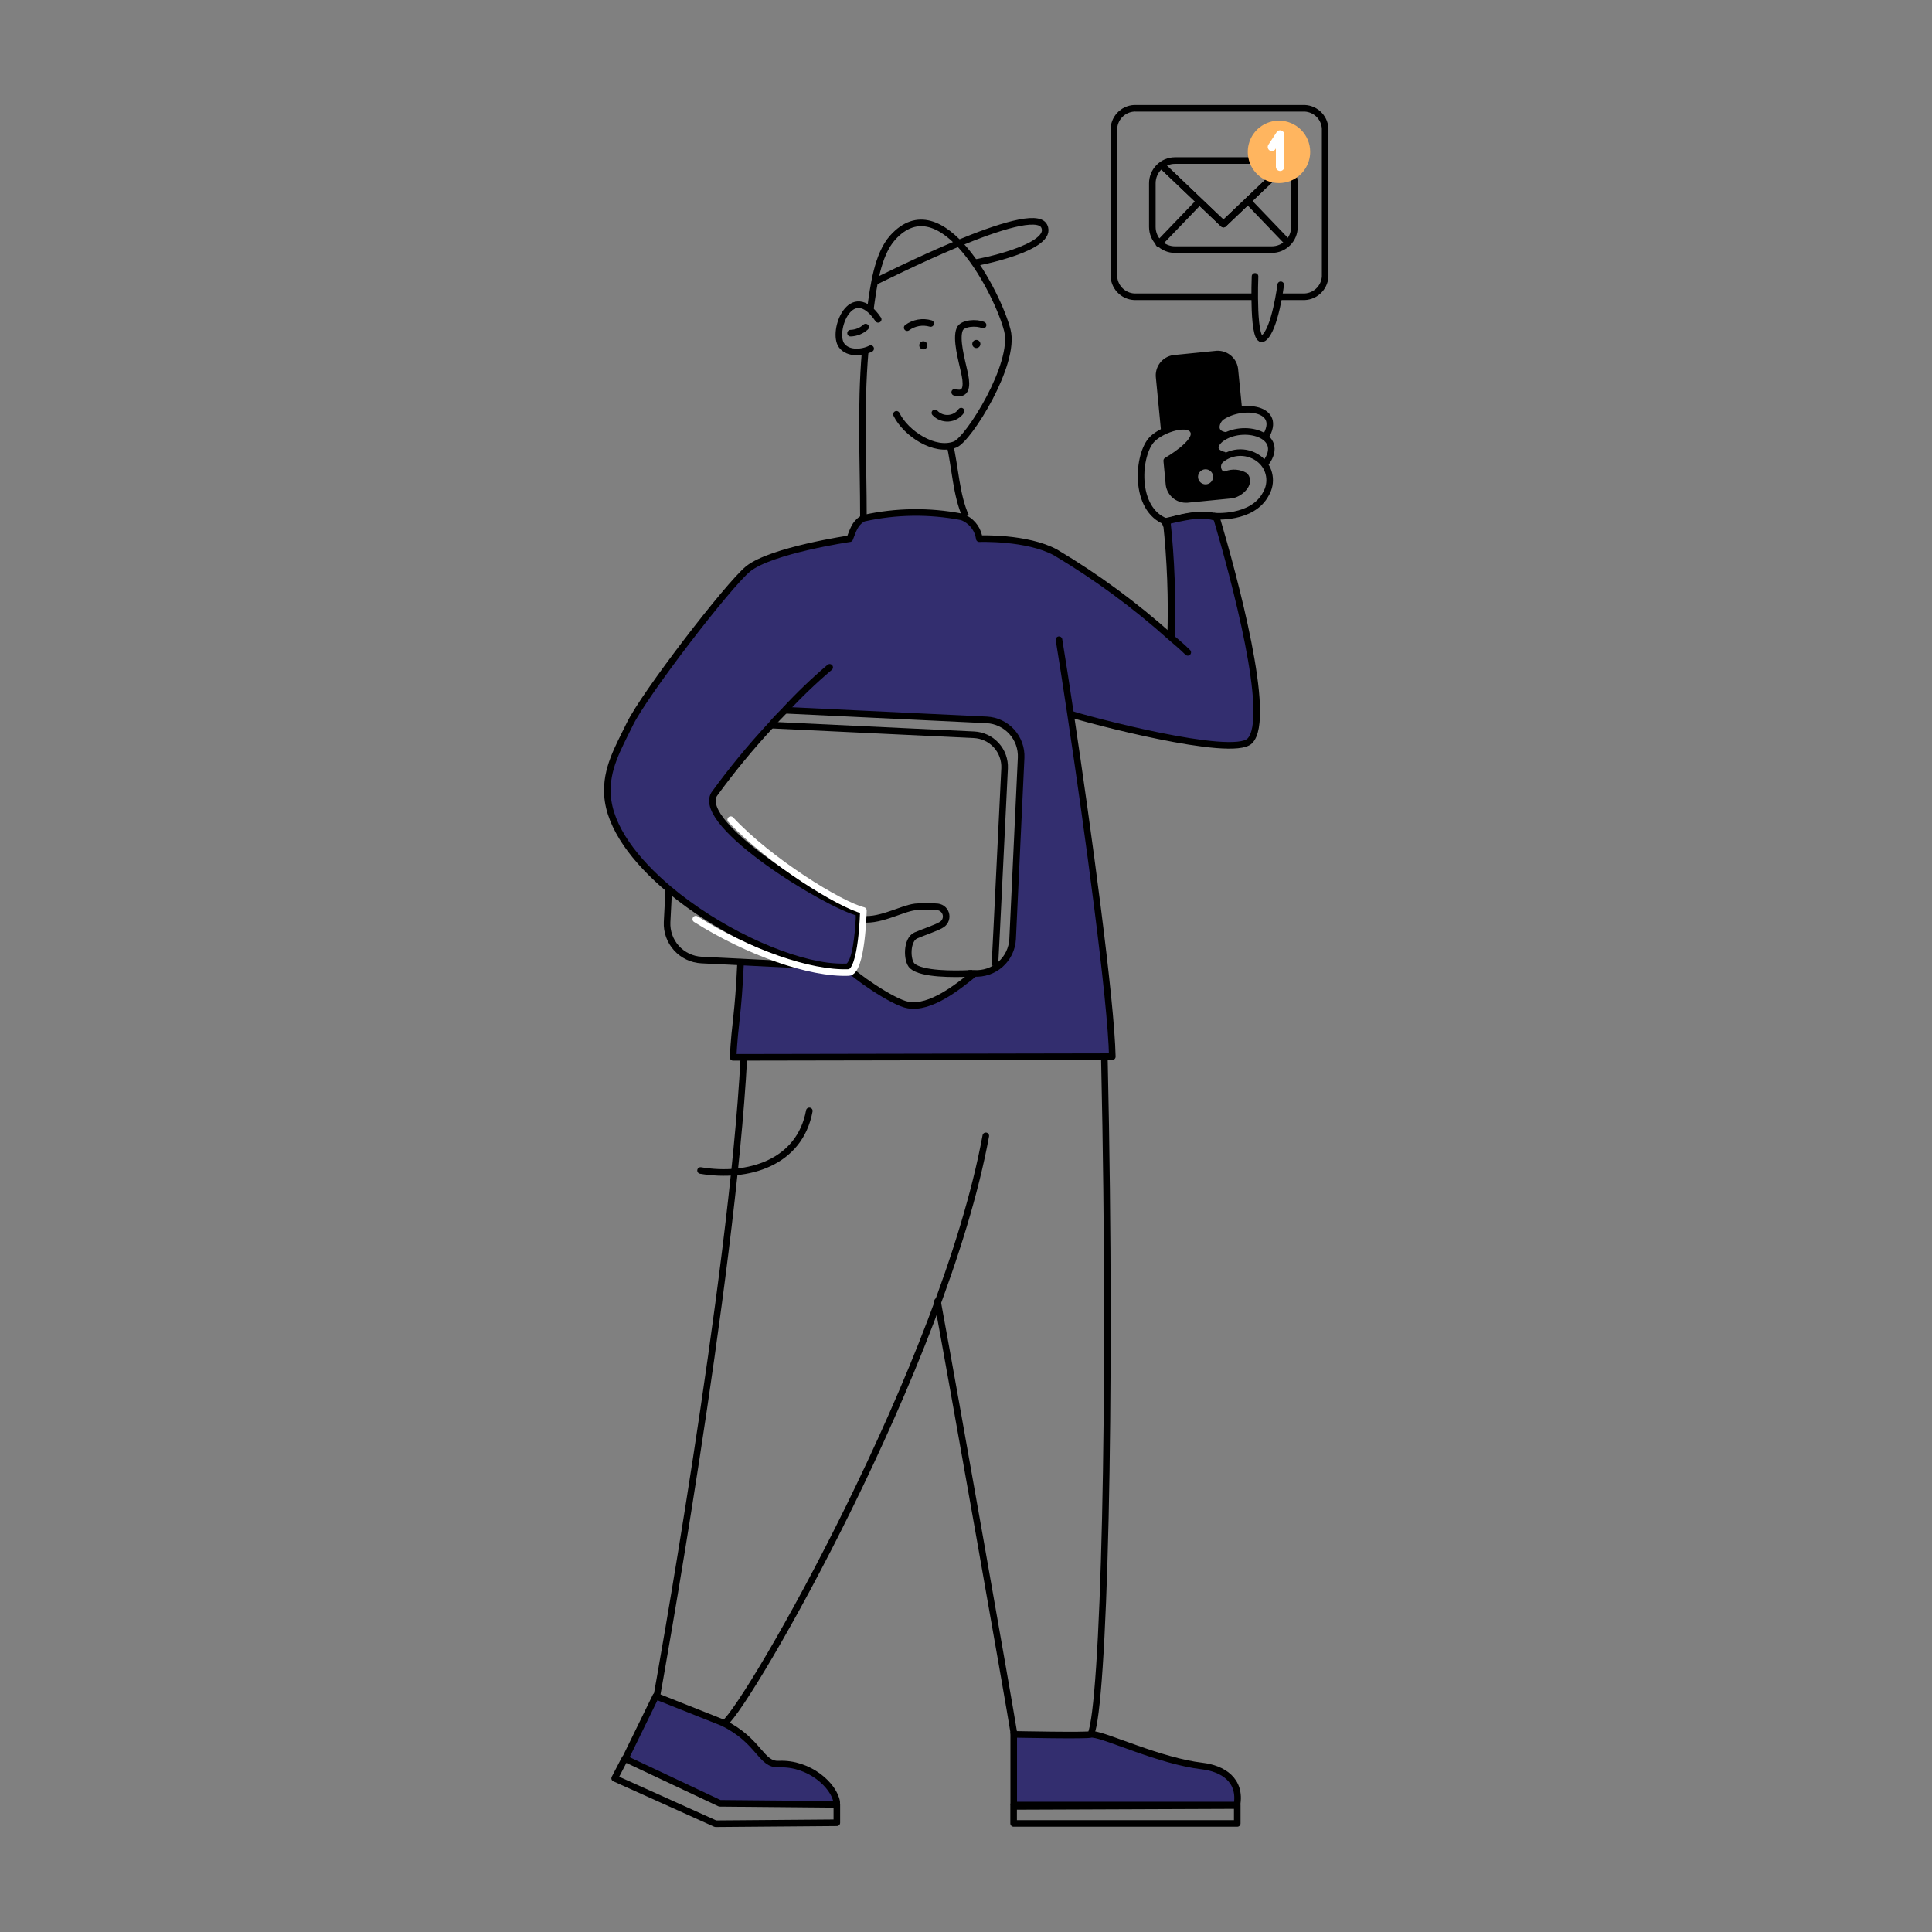 <svg width="880" height="880" viewBox="0 0 880 880" fill="none" xmlns="http://www.w3.org/2000/svg">
<rect x="0" y="0" width="880" height="880" fill="#808080" stroke="none"/>
<path d="M579.26 73.129H535.216C529.506 73.129 524.876 77.758 524.876 83.469V103.357C524.876 109.067 529.506 113.697 535.216 113.697H579.26C584.971 113.697 589.6 109.067 589.6 103.357V83.469C589.6 77.758 584.971 73.129 579.26 73.129Z" stroke="black" stroke-width="3" stroke-linecap="round" stroke-linejoin="round"/>
<path d="M529.717 75.768L557.261 102.08L586.213 74.492" stroke="black" stroke-width="3" stroke-linecap="round" stroke-linejoin="round"/>
<path d="M529.629 75.812L557.261 102.08L586.213 74.492" stroke="black" stroke-width="3" stroke-linecap="round" stroke-linejoin="round"/>
<path d="M527.824 111.011L546.216 91.871" stroke="black" stroke-width="3" stroke-linecap="round" stroke-linejoin="round"/>
<path d="M586.255 110.131L568.743 91.871" stroke="black" stroke-width="3" stroke-linecap="round" stroke-linejoin="round"/>
<path d="M571.12 135.168H517.66C515.079 135.3 512.549 134.409 510.622 132.687C508.694 130.965 507.523 128.552 507.364 125.972V58.52C507.512 55.936 508.679 53.516 510.61 51.792C512.54 50.067 515.076 49.18 517.66 49.324H593.296C595.881 49.18 598.417 50.067 600.347 51.792C602.278 53.516 603.445 55.936 603.592 58.52V125.972C603.433 128.552 602.263 130.965 600.335 132.687C598.407 134.409 595.878 135.3 593.296 135.168H583.044" stroke="black" stroke-width="3" stroke-linecap="round" stroke-linejoin="round"/>
<path d="M583.352 129.712C583.352 129.712 580.8 150.04 575.564 154C570.328 157.96 571.648 125.884 571.648 125.884" stroke="black" stroke-width="3" stroke-linecap="round" stroke-linejoin="round"/>
<path d="M547.58 804.408C556.732 805.508 565.18 810.568 563.42 822.008H461.736V788.7C461.736 789.14 461.736 789.492 461.736 789.8C461.736 790.108 493.68 790.46 496.452 789.8H497.728C503.844 790.46 528.396 802.164 547.58 804.408Z" fill="#332E6F"/>
<path d="M381.128 820.864V821.876L327.844 821.392L284.636 801.02L298.54 772.552H299.068L328.988 784.432L329.736 784.784C345.62 792.88 346.412 803.704 354.552 803.308C368.632 802.868 379.984 813.34 381.128 820.864Z" fill="#332E6F"/>
<path d="M567.072 216.568C565.806 215.827 564.39 215.379 562.928 215.257C561.466 215.135 559.996 215.343 558.624 215.864C555.5 217.184 553.036 212.124 555.984 209.264C556.578 208.715 557.227 208.228 557.92 207.812V207.416C550.924 205.744 553.96 201.476 556.204 199.804C556.954 199.268 557.749 198.797 558.58 198.396C551.804 197.56 554.18 191.488 556.644 189.904C558.951 188.42 561.519 187.39 564.212 186.868L562.408 168.696C562.363 167.667 562.115 166.658 561.68 165.725C561.244 164.792 560.628 163.954 559.868 163.259C559.108 162.564 558.218 162.026 557.249 161.676C556.281 161.325 555.253 161.169 554.224 161.216L534.512 163.196C532.476 163.501 530.643 164.596 529.407 166.243C528.172 167.889 527.635 169.956 527.912 171.996L530.42 196.108V196.416C535.832 193.82 542.476 192.852 543.62 196.68C545.468 201.74 531.344 209.88 531.344 209.88L532.4 220C532.451 221.029 532.704 222.038 533.145 222.969C533.587 223.9 534.207 224.735 534.972 225.425C535.736 226.116 536.629 226.649 537.6 226.994C538.57 227.339 539.6 227.49 540.628 227.436L560.296 225.5C564.564 225.104 570.02 220 567.072 216.568ZM549.12 220.616C548.442 220.616 547.778 220.415 547.214 220.038C546.649 219.661 546.209 219.125 545.95 218.498C545.69 217.871 545.622 217.18 545.754 216.515C545.887 215.849 546.214 215.237 546.694 214.757C547.174 214.278 547.785 213.951 548.451 213.818C549.117 213.686 549.807 213.754 550.434 214.014C551.061 214.273 551.597 214.713 551.974 215.278C552.351 215.842 552.552 216.505 552.552 217.184C552.552 218.094 552.191 218.967 551.547 219.611C550.903 220.255 550.031 220.616 549.12 220.616Z" fill="black"/>
<path d="M533.192 290.4C533.778 272.775 533.116 255.131 531.212 237.6" stroke="black" stroke-width="3" stroke-linecap="round" stroke-linejoin="round"/>
<path d="M554.399 235.4C543.531 232.364 529.319 238.612 529.319 238.612" stroke="black" stroke-width="3" stroke-miterlimit="10"/>
<path d="M330 784.96C341.572 775.544 429.836 621.588 449.02 517.352" stroke="black" stroke-width="3" stroke-miterlimit="10" stroke-linecap="round"/>
<path d="M338.8 482.064C333.52 582.648 299.2 772.464 299.2 772.464" stroke="black" stroke-width="3" stroke-miterlimit="10" stroke-linecap="round"/>
<path d="M427.019 592.724C435.291 637.648 459.579 775.28 461.911 789.976C461.911 789.976 496.407 790.68 496.847 789.976C502.655 777.304 506.615 642.884 503.051 482.988" stroke="black" stroke-width="3" stroke-miterlimit="10" stroke-linecap="round"/>
<path d="M530.332 196.152L528 172.04C527.723 170 528.26 167.933 529.495 166.286C530.731 164.639 532.565 163.545 534.6 163.24L554.312 161.26C556.387 161.176 558.411 161.915 559.944 163.316C561.476 164.716 562.394 166.666 562.496 168.74L564.344 187.308" stroke="black" stroke-width="3" stroke-miterlimit="10"/>
<path d="M576.621 210.76C585.993 198 566.193 192.456 556.161 199.804C553.917 201.476 550.881 205.744 557.877 207.416" stroke="black" stroke-width="3" stroke-miterlimit="10"/>
<path d="M576.399 199.012C584.451 185.812 566.103 183.436 556.467 189.86C554.091 191.444 551.627 197.516 558.403 198.352" stroke="black" stroke-width="3" stroke-miterlimit="10"/>
<path d="M552.861 235.092C552.861 235.092 570.461 236.72 576.621 224.928C578.083 222.455 578.625 219.544 578.15 216.711C577.675 213.877 576.214 211.302 574.025 209.44C571.497 207.32 568.304 206.158 565.005 206.158C561.706 206.158 558.512 207.32 555.985 209.44C553.037 212.3 555.501 217.36 558.625 216.04C559.996 215.519 561.467 215.311 562.929 215.433C564.391 215.555 565.807 216.003 567.073 216.744C570.021 220.22 564.565 225.28 560.473 225.544L540.805 227.48C539.758 227.558 538.707 227.424 537.713 227.088C536.719 226.751 535.803 226.218 535.019 225.52C534.235 224.822 533.599 223.974 533.149 223.026C532.7 222.078 532.445 221.049 532.401 220L531.433 209.836C531.433 209.836 545.557 201.784 543.709 196.636C541.861 191.488 529.629 195.272 524.877 199.98C518.057 206.712 516.077 232.056 531.257 237.644" stroke="black" stroke-width="3" stroke-linejoin="round"/>
<path d="M368.632 506C364.232 529.716 340.692 536.8 319.088 533.148" stroke="black" stroke-width="3" stroke-miterlimit="10" stroke-linecap="round"/>
<path d="M497.904 790.02C503.844 790.46 528.396 802.164 547.58 804.408C556.776 805.508 565.532 810.656 563.376 822.404L462 822.8" stroke="black" stroke-width="3" stroke-linecap="round" stroke-linejoin="round"/>
<path d="M461.692 830.544H563.552V822.184H461.692V830.544Z" stroke="black" stroke-width="3" stroke-linecap="round" stroke-linejoin="round"/>
<path d="M461.736 788.876V822.096" stroke="black" stroke-width="3" stroke-miterlimit="10"/>
<path d="M279.971 809.996L325.907 830.676L381.171 830.236V821.876L327.844 821.392L284.636 801.02L279.971 809.996Z" stroke="black" stroke-width="3" stroke-linecap="round" stroke-linejoin="round"/>
<path d="M381.128 820.864C379.984 813.34 368.632 802.868 354.728 803.528C346.456 803.924 345.928 792.792 329.164 784.652L298.716 772.552L284.812 801.02" stroke="black" stroke-width="3" stroke-linecap="round" stroke-linejoin="round"/>
<path d="M396.44 140.8C397.804 130.812 399.608 116.028 406.56 108.284C428.868 83.38 454.696 134.112 458.832 150.48C462.748 165.704 441.232 199.98 435.072 202.444C425.744 206.14 412.544 197.384 408.32 188.716" stroke="black" stroke-width="3" stroke-miterlimit="10" stroke-linecap="round"/>
<path d="M393.273 235.84C393.273 209.792 391.865 186.12 394.065 160.116" stroke="black" stroke-width="3" stroke-miterlimit="10"/>
<path d="M432.564 202.092C435.028 212.476 435.512 225.72 439.868 235.136" stroke="black" stroke-width="3" stroke-miterlimit="10"/>
<path d="M400.005 145.464C387.729 127.336 378.621 151.14 383.373 157.388C386.409 161.392 392.921 160.688 396.573 158.796" stroke="black" stroke-width="3" stroke-miterlimit="10" stroke-linecap="round"/>
<path d="M443.785 119.68C445.281 119.68 480.569 112.64 475.597 102.96C469.965 91.916 401.941 126.852 397.717 128.7" stroke="black" stroke-width="3" stroke-miterlimit="10"/>
<path d="M423.897 147.356C422.089 146.827 420.184 146.723 418.329 147.051C416.475 147.379 414.721 148.131 413.205 149.248" stroke="black" stroke-width="3" stroke-miterlimit="10" stroke-linecap="round"/>
<path d="M394.283 148.984C392.402 150.703 389.966 151.687 387.419 151.756" stroke="black" stroke-width="3" stroke-miterlimit="10" stroke-linecap="round"/>
<path d="M420.553 159.148C421.573 159.148 422.401 158.321 422.401 157.3C422.401 156.28 421.573 155.452 420.553 155.452C419.532 155.452 418.705 156.28 418.705 157.3C418.705 158.321 419.532 159.148 420.553 159.148Z" fill="black"/>
<path d="M444.708 158.532C445.728 158.532 446.556 157.704 446.556 156.684C446.556 155.663 445.728 154.836 444.708 154.836C443.687 154.836 442.86 155.663 442.86 156.684C442.86 157.704 443.687 158.532 444.708 158.532Z" fill="black"/>
<path d="M447.788 148.06C444.884 146.696 438.284 147.092 437.14 149.952C435.248 154.352 438.064 164.12 439.252 169.62C440.088 173.404 441.408 180.664 434.852 178.684" stroke="black" stroke-width="3" stroke-miterlimit="10" stroke-linecap="round"/>
<path d="M425.831 188.056C426.614 188.895 427.575 189.55 428.642 189.972C429.709 190.395 430.857 190.574 432.003 190.499C433.148 190.423 434.263 190.093 435.265 189.534C436.268 188.975 437.133 188.199 437.799 187.264" stroke="black" stroke-width="3" stroke-miterlimit="10" stroke-linecap="round"/>
<path d="M582.692 80.433C588.962 80.433 594.044 75.35 594.044 69.081C594.044 62.811 588.962 57.728 582.692 57.728C576.423 57.728 571.34 62.811 571.34 69.081C571.34 75.35 576.423 80.433 582.692 80.433Z" fill="white"/>
<path d="M582.56 54.956C579.749 54.956 577.001 55.789 574.664 57.351C572.327 58.913 570.505 61.132 569.429 63.729C568.354 66.326 568.072 69.184 568.621 71.941C569.169 74.697 570.523 77.23 572.51 79.217C574.498 81.205 577.03 82.558 579.787 83.107C582.544 83.655 585.401 83.374 587.998 82.298C590.595 81.222 592.815 79.401 594.376 77.064C595.938 74.727 596.772 71.979 596.772 69.168C596.772 65.399 595.274 61.784 592.609 59.119C589.944 56.453 586.329 54.956 582.56 54.956ZM584.98 75.988C584.98 76.236 584.931 76.482 584.836 76.712C584.741 76.942 584.601 77.15 584.425 77.326C584.25 77.501 584.041 77.641 583.812 77.736C583.582 77.831 583.336 77.88 583.088 77.88C582.582 77.88 582.096 77.682 581.734 77.329C581.372 76.975 581.163 76.494 581.152 75.988V67.584L580.932 67.936C580.798 68.149 580.624 68.334 580.418 68.479C580.213 68.624 579.98 68.727 579.734 68.781C579.489 68.836 579.235 68.84 578.987 68.795C578.739 68.75 578.503 68.656 578.293 68.518C578.082 68.381 577.901 68.202 577.76 67.994C577.619 67.785 577.521 67.551 577.471 67.304C577.422 67.057 577.423 66.803 577.473 66.557C577.523 66.31 577.622 66.076 577.764 65.868L581.504 60.192C581.72 59.847 582.046 59.586 582.429 59.45C582.813 59.315 583.231 59.312 583.616 59.444C584.007 59.558 584.351 59.795 584.597 60.12C584.843 60.445 584.977 60.84 584.98 61.248V75.988Z" fill="#FFB55F"/>
<path d="M487.638 325.345C495.514 377.881 506.162 455.849 506.646 481.281H504.446L336.982 481.589H333.902C334.826 464.781 336.19 463.241 337.334 438.293L376.626 440.273C355.638 437.545 326.158 423.509 304.642 405.469C288.934 392.269 277.406 377.045 276.482 362.525C275.69 350.469 281.366 341.009 286.602 330.229C293.158 316.633 331.218 267.089 340.502 259.433C351.238 250.633 387.054 245.353 387.054 245.353C388.506 241.745 389.254 238.489 392.774 236.333C392.997 236.206 393.233 236.103 393.478 236.025C408.092 232.772 423.219 232.562 437.918 235.409C438.569 235.582 439.192 235.848 439.766 236.201C441.46 237.125 442.913 238.435 444.006 240.025C445.099 241.615 445.802 243.44 446.058 245.353C446.058 245.353 467.75 244.517 480.818 251.645C499.491 262.768 517.041 275.677 533.222 290.189C533.824 272.565 533.177 254.921 531.286 237.389L553.286 235.761H553.902C561.866 262.865 579.422 327.325 569.082 337.577C561.294 345.541 494.282 327.633 487.638 325.345ZM357.486 323.541C355.374 325.741 353.086 327.941 351.238 330.229C341.955 340.211 333.286 350.747 325.278 361.777C316.962 375.725 376.846 412.289 391.278 415.765C391.278 415.765 391.278 416.777 391.278 418.405C390.97 424.521 389.826 439.261 385.866 440.405C388.506 443.881 406.722 456.597 413.674 457.741C423.838 459.501 436.334 449.469 443.902 443.309C448.265 443.537 452.54 442.025 455.79 439.105C459.04 436.185 460.999 432.095 461.238 427.733L465.33 345.365C465.533 340.998 464 336.728 461.065 333.488C458.13 330.247 454.032 328.301 449.666 328.073L357.486 323.541Z" fill="#332E6F"/>
<path d="M377.901 303.961C370.703 310.066 363.885 316.605 357.485 323.541C355.373 325.741 353.085 327.941 351.237 330.229C341.955 340.211 333.285 350.747 325.277 361.777C316.961 375.725 376.845 412.289 391.277 415.765C391.277 415.765 391.277 416.777 391.277 418.405C390.969 424.521 389.825 439.261 385.865 440.405H385.381C382.529 440.468 379.675 440.321 376.845 439.965C355.857 437.237 326.377 423.201 304.861 405.161C289.153 391.961 277.625 376.737 276.701 362.217C275.909 350.161 281.585 340.701 286.821 329.921C293.377 316.325 331.437 266.781 340.721 259.125C351.237 250.633 387.053 245.353 387.053 245.353C388.505 241.745 389.253 238.489 392.773 236.333C392.996 236.206 393.232 236.103 393.477 236.025C408.091 232.772 423.218 232.562 437.917 235.409C438.568 235.581 439.191 235.848 439.765 236.201C441.459 237.125 442.912 238.435 444.005 240.025C445.098 241.615 445.801 243.44 446.057 245.353C446.057 245.353 467.749 244.517 480.817 251.645C499.49 262.768 517.04 275.677 533.221 290.189C535.861 292.477 538.457 294.589 541.009 297.141" stroke="black" stroke-width="3" stroke-linecap="round" stroke-linejoin="round"/>
<path d="M443.901 443.353C436.333 449.513 423.837 459.545 413.673 457.785C406.721 456.641 388.505 443.925 385.865 440.449C385.729 440.271 385.611 440.079 385.513 439.877" stroke="black" stroke-width="3" stroke-miterlimit="10"/>
<path d="M337.334 438.293C336.19 463.241 334.826 464.693 333.902 481.589H336.982L504.446 481.281H506.646C506.162 455.849 495.514 377.881 487.638 325.345C485.614 311.925 483.81 300.177 482.358 291.377" stroke="black" stroke-width="3" stroke-linecap="round" stroke-linejoin="round"/>
<path d="M487.24 325.213H487.636C494.28 327.501 561.292 345.409 569.256 337.489C579.596 327.237 562.04 262.689 554.076 235.673H553.636C548.706 234.205 544.265 234.263 531.636 237.301C533.527 254.833 534.174 272.477 533.572 290.101" stroke="black" stroke-width="3" stroke-miterlimit="10"/>
<path d="M442.802 443.354H442.318C434.266 443.75 419.878 443.794 415.566 440.01C412.926 437.678 412.794 427.954 417.194 426.062C420.23 424.742 426.346 422.674 428.502 421.398C429.351 420.983 430.044 420.305 430.478 419.465C430.912 418.624 431.064 417.667 430.911 416.733C430.758 415.8 430.308 414.941 429.629 414.283C428.949 413.626 428.075 413.205 427.138 413.082C423.727 412.776 420.296 412.776 416.886 413.082C410.286 413.874 399.902 420.342 391.19 418.406" stroke="black" stroke-width="3" stroke-miterlimit="10"/>
<path d="M376.67 440.141L337.378 438.161L319.514 437.281C315.148 437.053 311.05 435.107 308.115 431.867C305.18 428.626 303.646 424.356 303.85 419.989L304.598 405.425" stroke="black" stroke-width="3" stroke-miterlimit="10"/>
<path d="M356.825 323.497H357.485L449.445 327.897C453.811 328.124 457.91 330.071 460.845 333.311C463.78 336.551 465.313 340.821 465.109 345.189L461.237 427.733C461.126 429.92 460.579 432.064 459.631 434.038C458.682 436.012 457.35 437.778 455.711 439.232C454.073 440.685 452.162 441.799 450.089 442.506C448.016 443.214 445.823 443.501 443.637 443.353V443.353H442.229H441.129" stroke="black" stroke-width="3" stroke-miterlimit="10"/>
<path d="M351.237 330.273L443.637 334.673C447.517 334.855 451.165 336.571 453.781 339.442C456.396 342.313 457.765 346.105 457.585 349.985L454.021 422.849L453.141 439.965" stroke="black" stroke-width="3" stroke-miterlimit="10"/>
<path d="M332.844 373.349C350.444 392.269 382.74 412.157 393.256 414.709C393.256 414.709 392.684 442.693 386.568 442.957C368.968 443.661 340.896 433.761 316.916 418.669" stroke="white" stroke-width="3" stroke-linecap="round" stroke-linejoin="round"/>
</svg>
